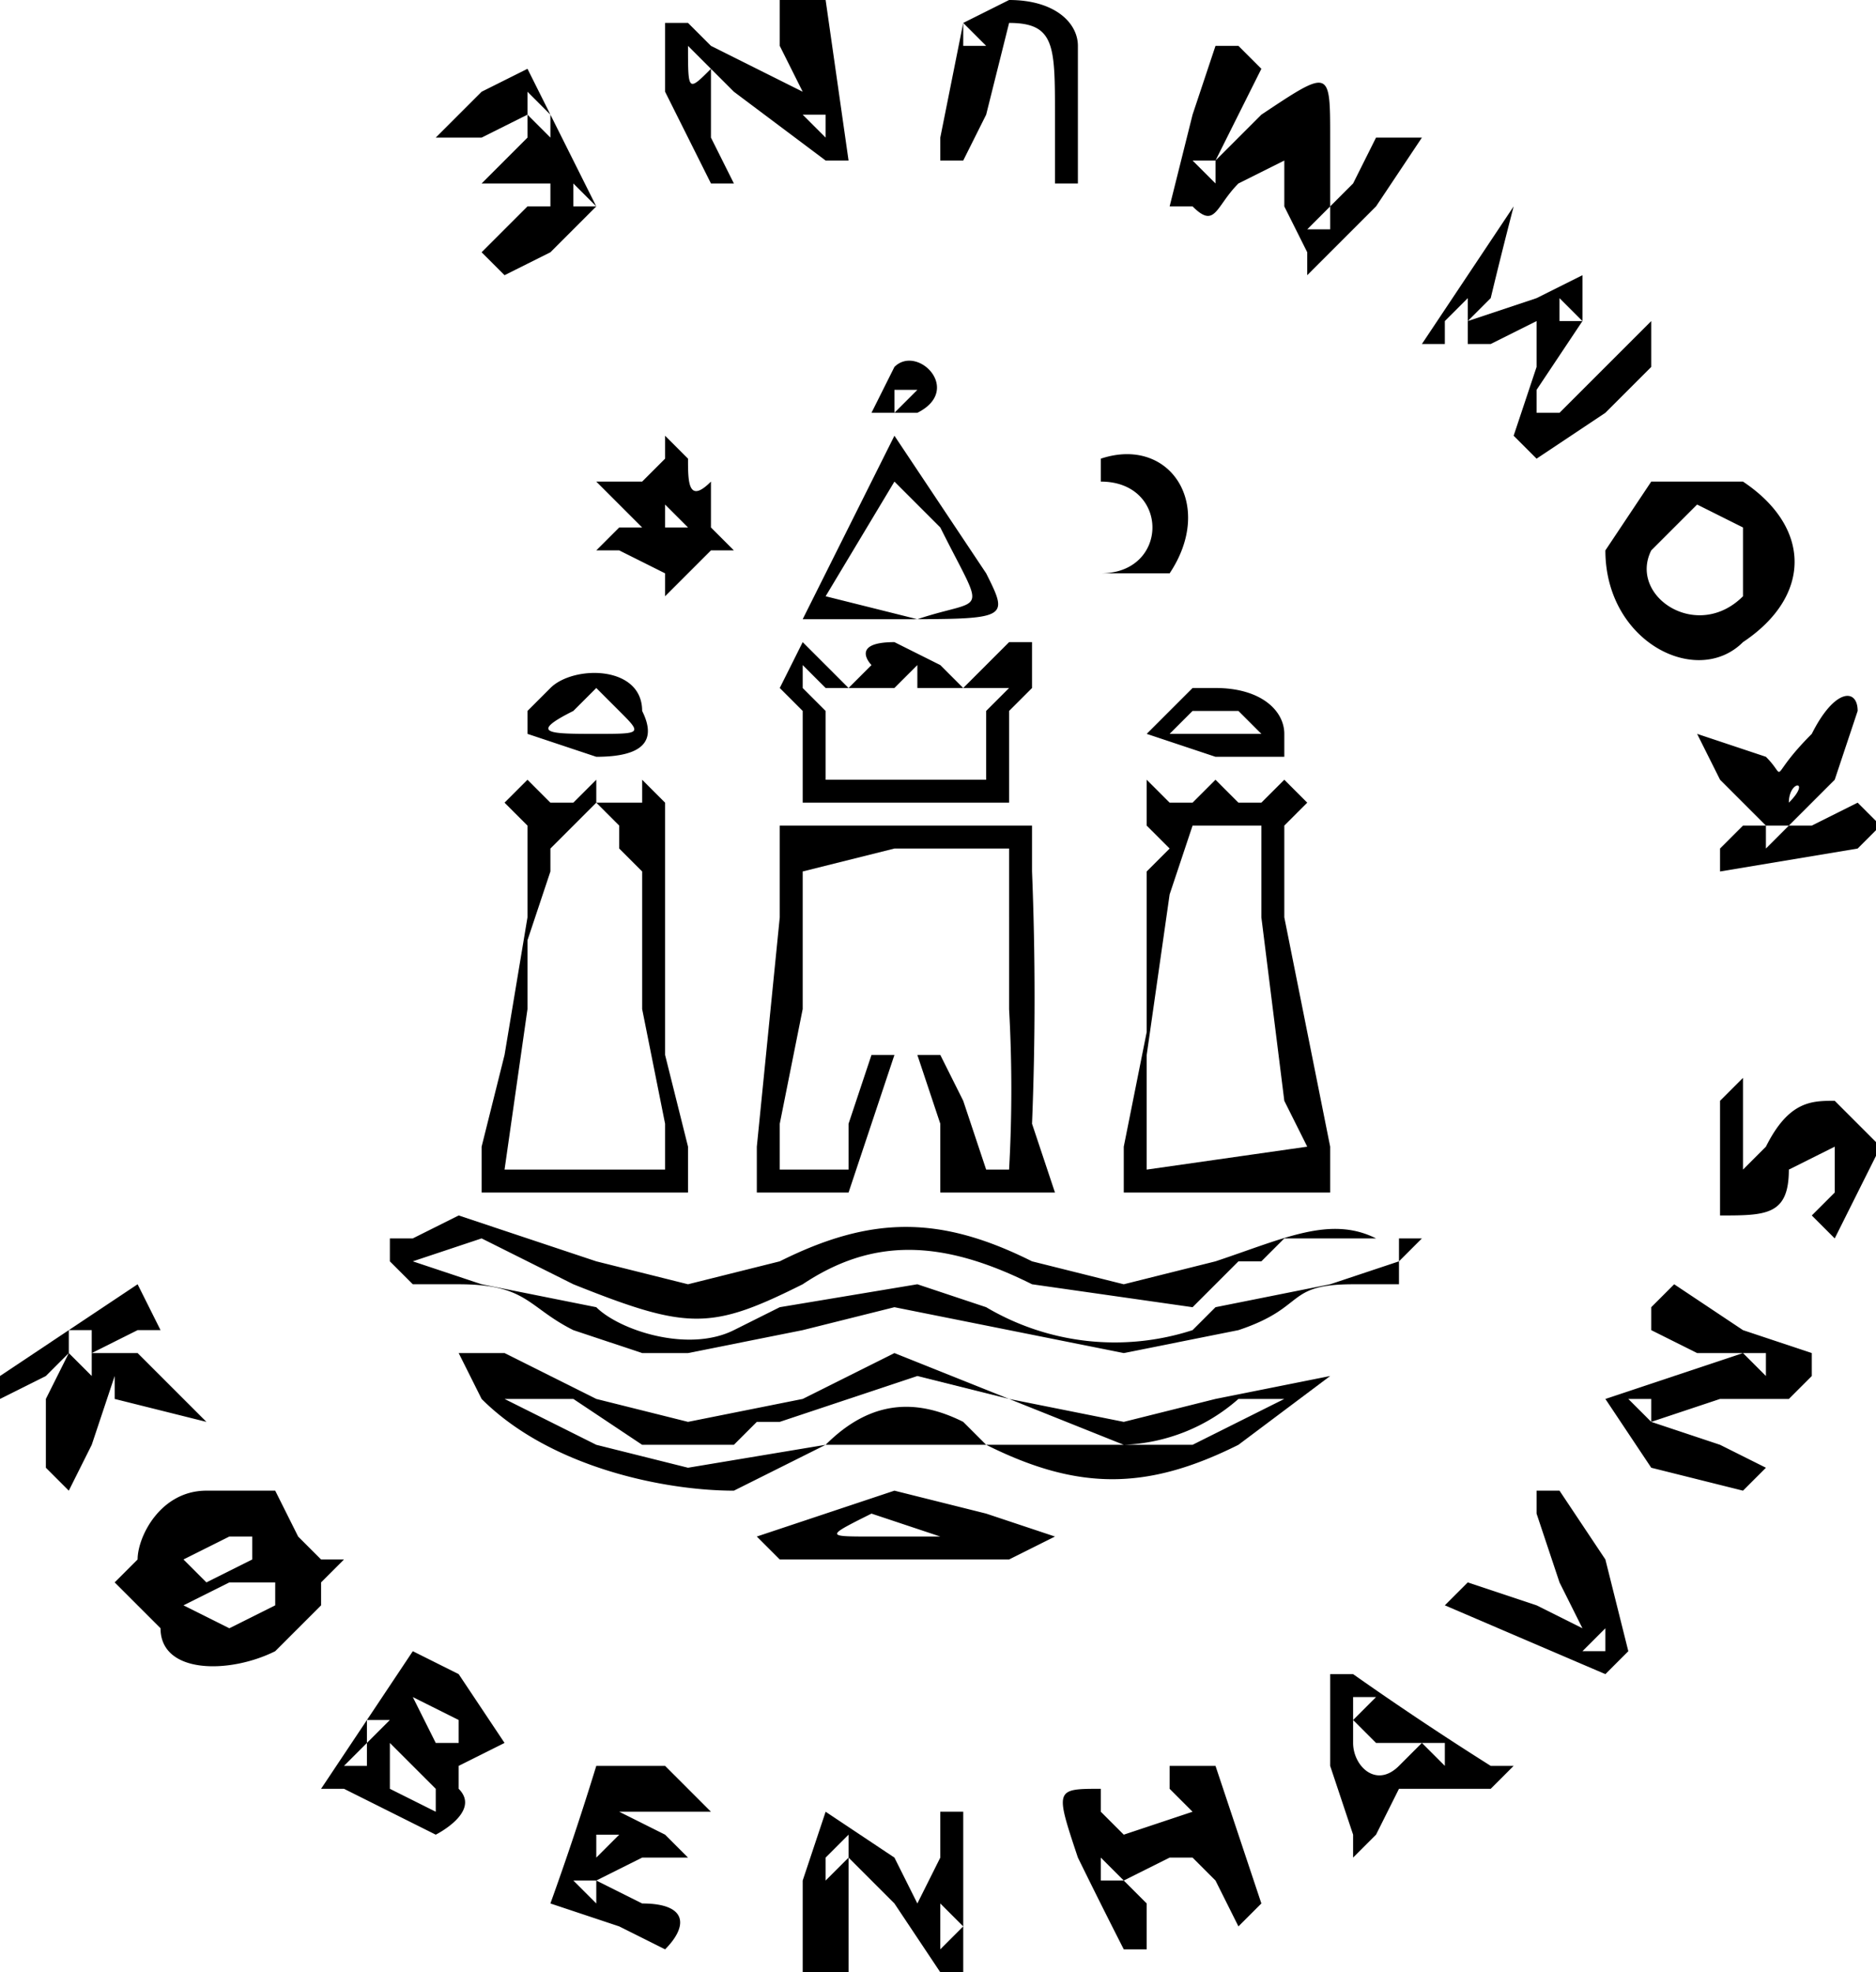 <svg xmlns="http://www.w3.org/2000/svg" viewBox="0 0 81.8 86">
  <path d="M35 0h-1v2l1 2-4-2-1-1h-1v3l2 4h1l-1-2V3l1 1 4 3h1l-1-7h-1Zm-4 3c-1 1-1 1-1-1l1 1Zm5 2v1l-1-1h1ZM42 1l-1 5v1h1l1-2 1-4c2 0 2 1 2 4v3h1V2c0-1-1-2-3-2l-2 1Zm1 1h-1V1l1 1Zm3 0c1 0 0 0 0 0V1v1ZM53 2l-1 3-1 4h1c1 1 1 0 2-1l2-1v2l1 2v1l3-3 2-3h-2l-1 2-1 1V6c0-3 0-3-3-1l-2 2 1-2 1-2-1-1h-1Zm4 4-1-1 1 1Zm-4 2-1-1h1v1Zm5 2h-1l1-1v1ZM21 4l-2 2h2l2-1v1l-1 1-1 1h3v1h-1l-2 2 1 1 2-1 2-2-3-6-2 1Zm3 1v2-1l-1-1V4l1 1Zm2 4h-1V8l1 1ZM64 12l-2 3h3l2-1v2l-1 3 1 1 3-2 2-2v-2l-2 2-2 2h-1v-1l2-3v-2l-2 1-3 1 1-1a239 239 0 0 1 1-4l-2 3Zm0 3h-1v-1l1-1v2Zm5-1h-1v-1l1 1ZM39 16l-1 2h2c2-1 0-3-1-2Zm1 1-1 1v-1c0-1 0 0 0 0h1ZM29 20l-1 1h-2l1 1 1 1h-1l-1 1h1l2 1v1l1-1 1-1h1l-1-1v-2c-1 1-1 0-1-1l-1-1v1Zm1 3h-1v-1l1 1ZM37 23l-2 4h4c5 0 5 0 4-2l-4-6-2 4Zm4 0c2 4 2 3-1 4l-4-1 3-5 2 2ZM48 20v1c3 0 3 4 0 4h-1 4c2-3 0-6-3-5Zm3 3v-1c0-1 0-1 0 0v1ZM72 21l-2 3c0 4 4 6 6 4 3-2 3-5 0-7h-4Zm4 2v3c-2 2-5 0-4-2l2-2 2 1ZM34 30l1 1v4h9v-4l1-1v-2h-1l-1 1-1 1-1-1-2-1c-2 0-1 1-1 1l-1 1-1-1-1-1-1 2Zm6 0h4l-1 1v3h-7v-3l-1-1v-1l1 1h3l1-1v1ZM24 30l-1 1v1l3 1q3 0 2-2c0-2-3-2-4-1Zm3 1c1 1 1 1-1 1s-3 0-1-1l1-1 1 1ZM52 30l-2 2 3 1h3v-1c0-1-1-2-3-2h-1Zm2 1 1 1h-4l1-1h2ZM79 32c-2 2-1 2-2 1l-3-1 1 2 2 2h-1l-1 1v1l6-1 1-1-1-1-2 1h-1l-1 1v-1h1l2-2 1-3c0-1-1-1-2 1Zm-1 3c0-1 1-1 0 0Zm2 1h-1 1Zm-3 1h-1 1ZM22 35l1 1v4l-1 6-1 4v2h9v-2l-1-4V35l-1-1v1h-2v-1l-1 1h-1c-1 0 0 0 0 0l-1-1-1 1Zm5 1v1l1 1v6l1 5v2h-7l1-7v-3l1-3v-1l2-2 1 1ZM50 35v1l1 1-1 1v7l-1 5v2h9v-2l-1-5-1-5v-4l1-1-1-1-1 1c0 1 0 0 0 0h-1l-1-1-1 1h-1l-1-1v1Zm4 1h1v4l1 8 1 2-7 1v-5l1-7 1-3h2ZM34 37v3l-1 10v2h4l1-3 1-3h1l1 3v3h5l-1-3a137 137 0 0 0 0-11v-2H34v1Zm10 3v4a63 63 0 0 1 0 7h-1l-1-3-1-2h-3l-1 3v2h-3v-2l1-5v-6l4-1h5v3ZM75 48v5c2 0 3 0 3-2l2-1v2l-1 1 1 1 2-4-2-2c-1 0-2 0-3 2l-1 1v-4l-1 1ZM20 53l-2 1h-1v1l1 1h2c3 0 3 1 5 2l3 1h2l5-1 4-1 5 1 5 1 5-1c3-1 2-2 5-2h2v-1l1-1h-2c-2-1-4 0-7 1l-4 1-4-1c-4-2-7-2-11 0l-4 1-4-1-6-2Zm5 3c5 2 6 2 10 0 3-2 6-2 10 0l7 1 2-2h1l1-1h5v1l-3 1-5 1-1 1a11 11 0 0 1-9-1l-3-1-6 1-2 1c-2 1-5 0-6-1l-5-1-3-1 3-1 4 2ZM3 58l-3 2v1l2-1 1-1-1 2v3l1 1 1-2 1-3v1l4 1-2-2-1-1H4l2-1h1l-1-2-3 2Zm1 0v2l-1-1v-1h1ZM72 57v1l2 1h2l-3 1-3 1 2 3 4 1 1-1-2-1-3-1 3-1h3l1-1v-1l-3-1-3-2-1 1Zm5 2v1l-1-1h1Zm-5 3q0 1 0 0l-1-1h1v1ZM21 61c3 3 8 4 11 4l4-2h7c4 2 7 2 11 0l4-3-5 1-4 1-5-1-5-2-4 2-5 1-4-1-4-2h-2l1 2Zm23 0 5 2a8 8 0 0 0 5-2h2l-4 2h-9l-1-1c-2-1-4-1-6 1l-6 1-4-1-4-2h3l3 2h4l1-1h1l6-2 4 1ZM67 65v1l1 3 1 2-2-1-3-1-1 1 7 3 1-1-1-4-2-3h-1Zm3 7h-1c-1 0-1 0 0 0l1-1v1ZM9 65c-2 0-3 2-3 3l-1 1 1 1 1 1c0 2 3 2 5 1l2-2v-1l1-1h-1l-1-1-1-2H9Zm2 2v1l-2 1-1-1 2-1h1Zm2 1v1-1Zm-6 1c0 1 0 1 0 0Zm5 1-2 1-2-1 2-1h2v1ZM39 65l-3 1-3 1 1 1h10l2-1-3-1-4-1Zm2 2h1-4c-2 0-2 0 0-1l3 1ZM16 75l-2 3h1l4 2s2-1 1-2v-1l2-1-2-3-2-1-2 3Zm2-1h-1 1v-1 1Zm2 1v1h-1l-1-2 2 1Zm-3 0-1 1v-1h1Zm2 3v1l-2-1v-2l1 1 1 1Zm-3-1h-1l1-1v1ZM58 73v4l1 3v2-1l1-1 1-2h4l1-1h-1a141 141 0 0 1-6-4h-1Zm2 1-1 1v-1h1Zm2 2-1 1c-1 1-2 0-2-1v-1l1 1h2Zm1 0v1l-1-1h1Zm-3 2h-1 1ZM26 77a132 132 0 0 1-2 6l3 1 2 1c1-1 1-2-1-2l-2-1 2-1h2l-1-1-2-1h4l-2-2h-3Zm1 1q-1 1 0 0Zm0 2-1 1v-1h1Zm-1 3-1-1h1v1ZM52 77h-1v1l1 1-3 1-1-1v-1c-2 0-2 0-1 3a297 297 0 0 0 2 4h1v-2l-1-1 2-1h1l1 1 1 2 1-1-1-3-1-3h-1Zm1 4v-2 2Zm-4 1h-1v-1s0-1 0 0l1 1ZM36 79l-1 3v4h2v-5l2 2 2 3h1v-7h-1v2l-1 2-1-2-3-2Zm1 1v1l-1 1v-1l1-1Zm5 4-1 1v-2l1 1Z"/>
</svg>
